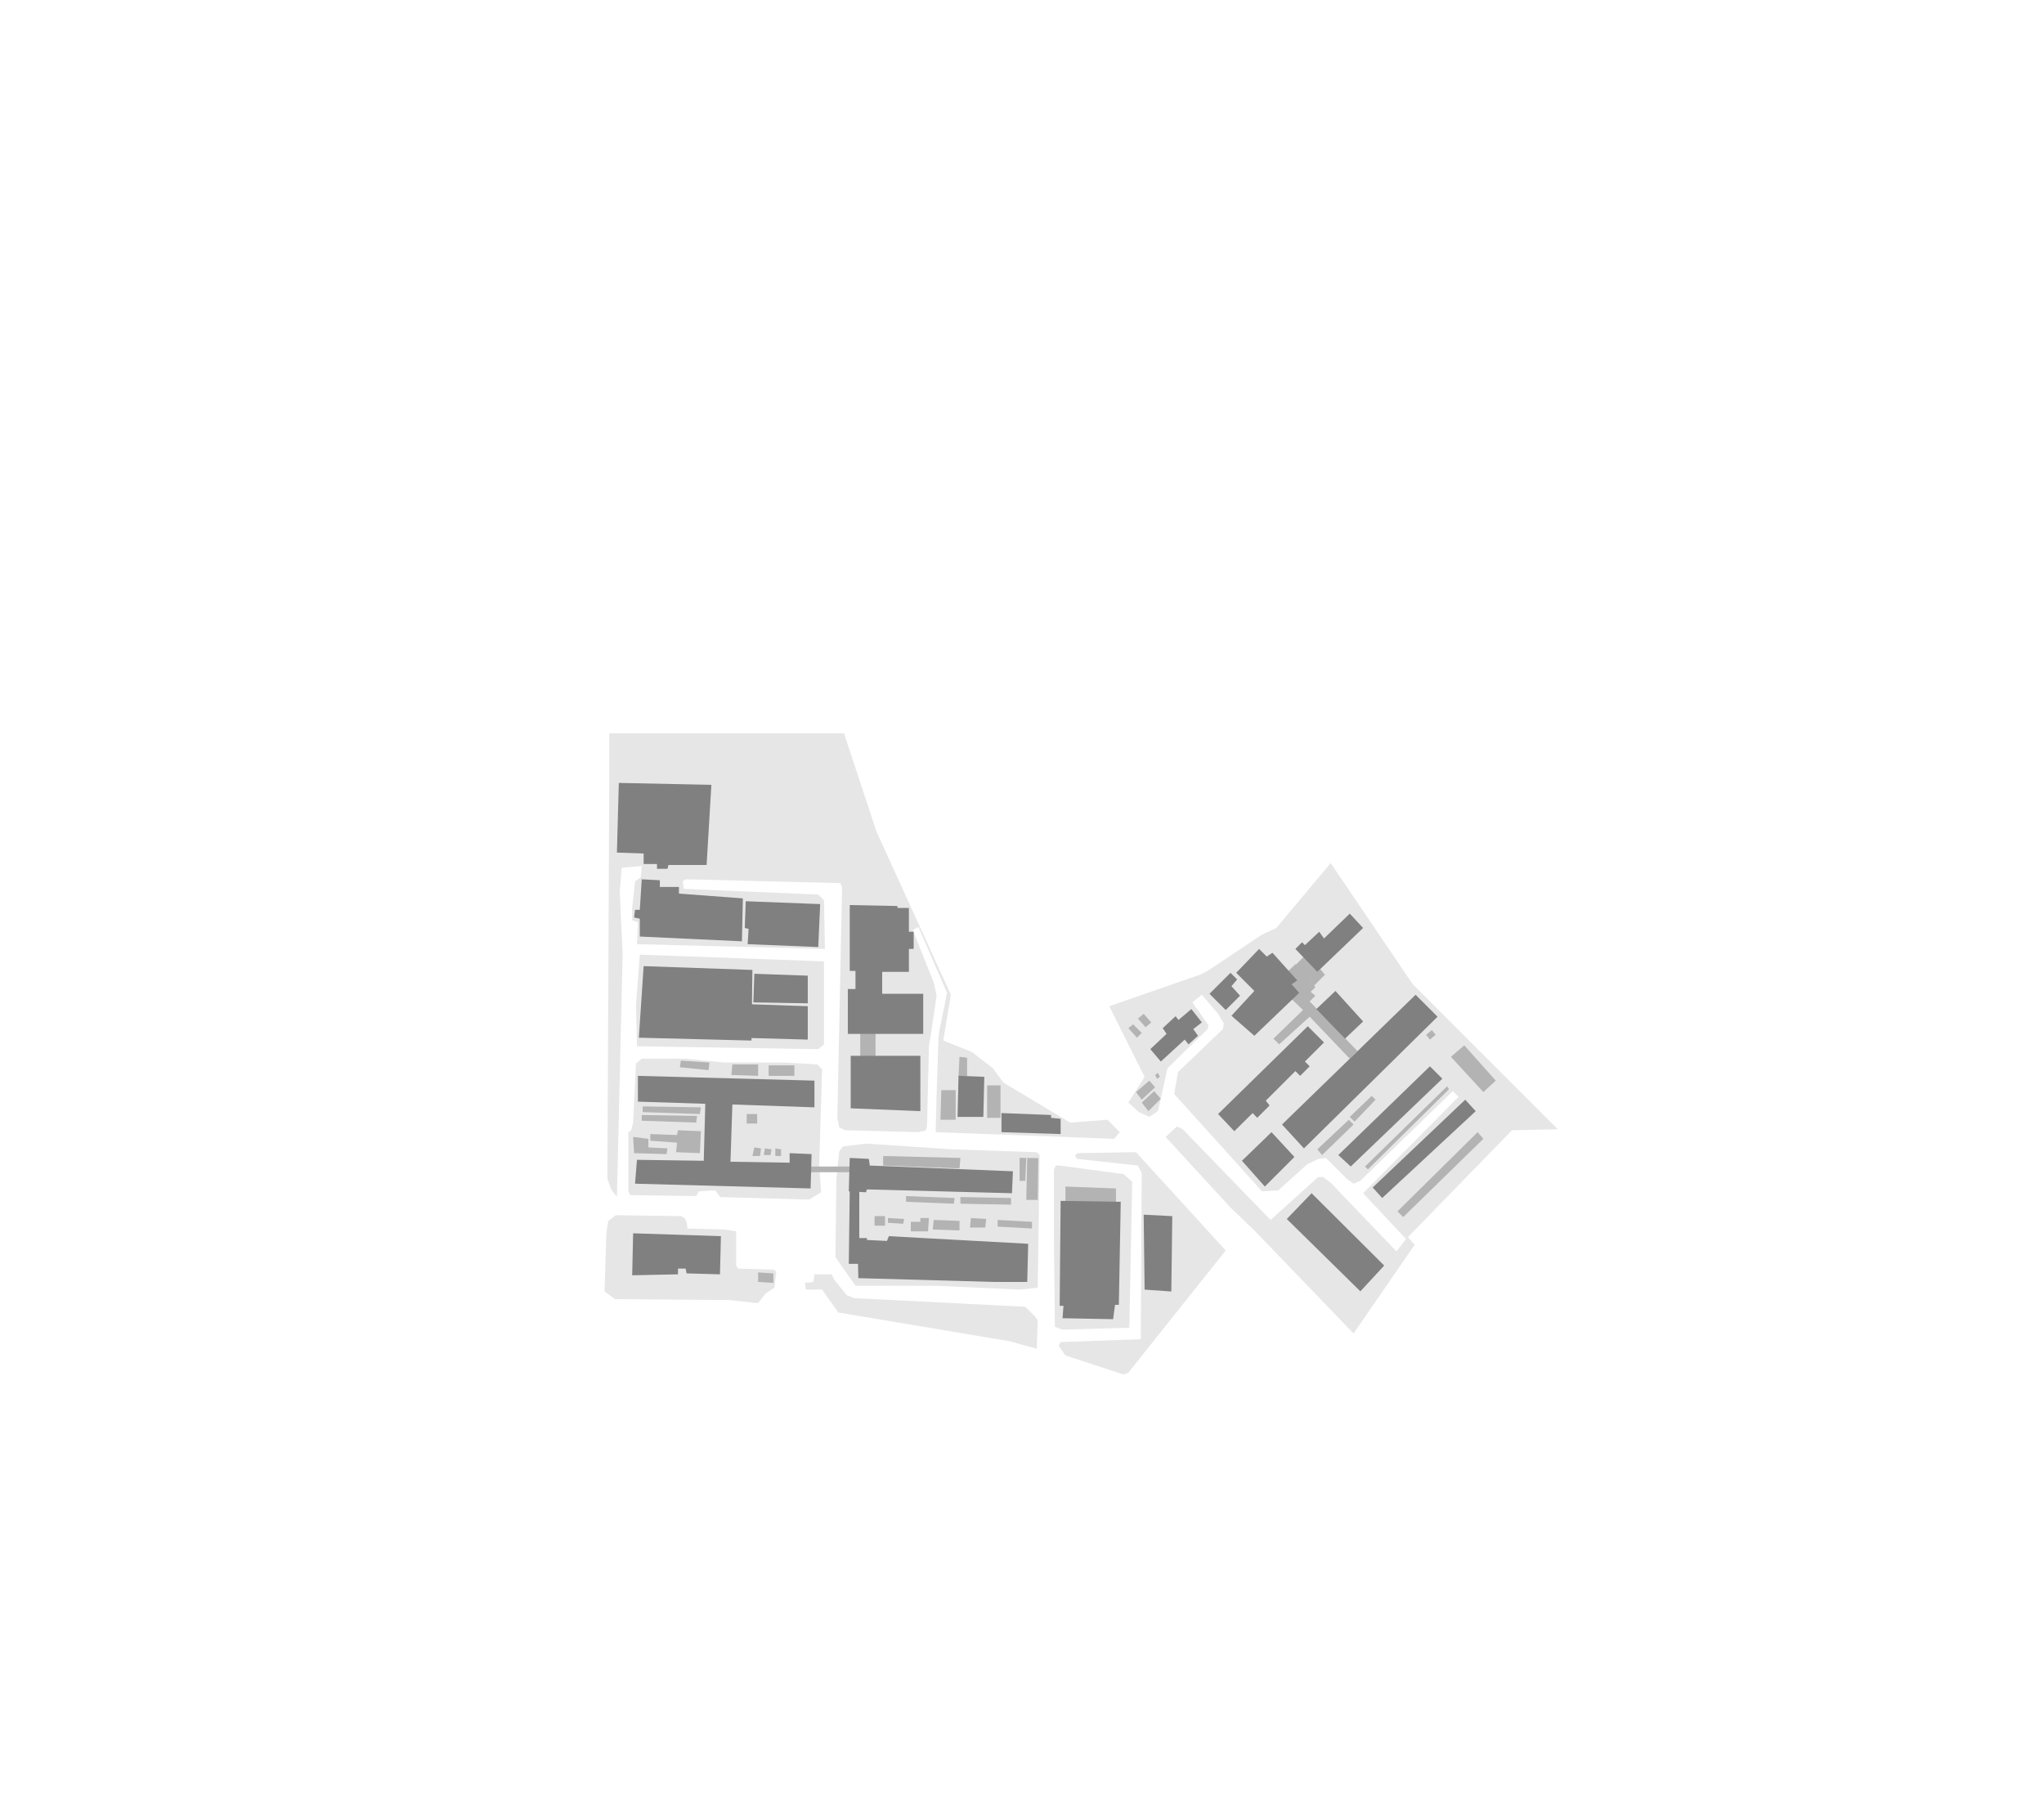 <?xml version="1.0" encoding="UTF-8"?>
<svg xmlns="http://www.w3.org/2000/svg" viewBox="0 0 2142.031 1901.926">
  <defs>
    <style>
      .cls-1 {
        fill: #b3b3b3;
      }

      .cls-2 {
        fill: gray;
      }

      .cls-3 {
        fill: #e6e6e6;
      }
    </style>
  </defs>
  <g id="base">
    <polygon class="cls-3" points="988.5 1090.5 1018.5 1102.5 1040.5 1119.5 1051.5 1134.5 1121.5 1176.5 1160.5 1173.5 1173.5 1186.5 1167.5 1193.5 980.5 1186.5 981.5 1148.5 983.5 1087.5 984.5 1079.5 992.5 1040.5 962.5 971.5 956.5 974.5 978.5 1029.5 981.5 1043.5 975.5 1084.5 973.5 1095.5 971.5 1179.5 970.5 1184.5 962.5 1186.5 885.5 1184.5 879.5 1181.5 877.5 1171.5 882.5 929.5 880.5 925.5 718.5 921.5 715.5 923.5 716.5 931.5 857.5 937.5 863.5 943.5 864.5 994.5 667.5 989.5 668.5 966.5 662.5 964.5 662.5 951.5 665.5 923.5 671.5 919.5 672.5 907.5 651.5 909.5 649.5 934.5 652.5 1000.5 646.5 1254.5 640.5 1246.5 636.5 1235.5 638.5 817.5 638.5 768.5 884.5 768.5 918.5 871.5 996.5 1042.5 988.5 1090.5"/>
    <polygon class="cls-3" points="863.5 1094.5 857.5 1099.5 667.5 1096.5 666.5 1053.5 670.5 1000.5 863.5 1007.5 863.5 1094.5"/>
    <polygon class="cls-3" points="860.5 1249.5 847.726 1257.164 754.799 1254.509 749.5 1247.5 732.5 1248.5 729.5 1253.5 660.5 1252.5 658.5 1248.5 658.5 1186.5 661.5 1184.5 663.5 1176.5 666.5 1114.5 672.5 1109.5 718.5 1109.5 758.5 1113.5 821.5 1113.5 856.5 1115.5 861.5 1120.5 858.5 1221.5 860.5 1249.5"/>
    <polygon class="cls-3" points="794.5 1365.5 791.5 1365.5 765.5 1362.5 644.5 1361.5 633.5 1353.5 635.5 1291.5 637.5 1279.5 645.5 1273.5 713.437 1274.5 717.5 1276.5 719.5 1280.5 720.5 1287.5 759.5 1288.5 771.5 1290.5 771.5 1326.5 773.5 1329.5 809.5 1330.5 812.5 1331.5 813.5 1333.5 811.5 1349.5 802.5 1355.5 794.5 1365.5"/>
    <polygon class="cls-3" points="1087.5 1349.5 1068.5 1351.5 981.5 1347.5 896.5 1347.5 875.5 1317.5 876.5 1235.5 879.5 1206.5 883.5 1201.5 907.5 1198.5 997.5 1204.5 1086.5 1207.5 1089.5 1210.5 1087.5 1349.5"/>
    <polygon class="cls-3" points="1086.5 1413.5 1057.5 1405.5 878.5 1375.5 861.5 1351.5 844.5 1351.5 843.5 1344.5 852.5 1343.5 853.5 1335.5 871.5 1335.5 874.5 1341.5 887.5 1357.5 895.5 1360.5 1074.5 1369.5 1084.5 1379.5 1087.5 1383.5 1086.5 1413.5"/>
    <polygon class="cls-3" points="1183.5 1391.5 1113.5 1393.5 1105.5 1390.5 1104.5 1301.5 1104.5 1225.5 1106.5 1221.5 1110.5 1221.5 1177.5 1230.5 1186.5 1238.5 1183.5 1391.5"/>
    <polygon class="cls-3" points="1182.5 1438.5 1177.5 1440.5 1116.5 1420.5 1109.5 1410.5 1111.5 1406.5 1195.5 1403.5 1196.5 1229.5 1192.5 1221.5 1128.5 1214.5 1126.5 1210.5 1129.5 1208.5 1190.5 1207.5 1284.5 1310.5 1182.5 1438.5"/>
    <polygon class="cls-3" points="1182.5 1155.5 1199.5 1128.5 1162.5 1054.5 1257.5 1021.5 1265.5 1017.5 1322.5 979.5 1337.5 972.5 1394.5 904.5 1480.5 1031.5 1632.5 1183.5 1584.5 1184.5 1475.5 1296.5 1482.5 1304.5 1418.5 1397.5 1315.5 1290.5 1289.5 1265.5 1221.5 1191.5 1233.5 1180.5 1239.5 1183.5 1331.5 1278.5 1381.5 1233.5 1386.5 1233.5 1394.5 1239.5 1463.5 1311.5 1473.5 1298.5 1428.5 1250.5 1528.5 1149.5 1522.5 1143.5 1425.5 1237.5 1418.5 1240.5 1411.5 1235.5 1389.5 1213.5 1381.5 1214.5 1369.5 1220.5 1339.5 1247.5 1322.5 1248.5 1230.5 1146.5 1234.5 1123.5 1281.5 1078.5 1282.5 1072.5 1276.5 1062.5 1259.5 1042.5 1249.5 1050.5 1266.5 1074.5 1265.5 1078.5 1223.5 1119.5 1213.5 1164.5 1204.5 1170.5 1193.5 1165.5 1182.5 1155.5"/>
  </g>
  <g id="yane">
    <polygon class="cls-1" points="733.5 1167.5 673.5 1165.5 673.5 1159.5 734.5 1160.5 733.5 1167.5"/>
    <polygon class="cls-1" points="729.5 1176.5 672.5 1174.5 672.5 1168.5 730.5 1169.5 729.5 1176.5"/>
    <polygon class="cls-1" points="679.5 1202.5 699.5 1203.5 698.5 1209.5 664.5 1208.5 663.5 1191.5 679.5 1193.5 679.5 1202.5"/>
    <polygon class="cls-1" points="734.5 1185.5 733.5 1208.5 708.5 1207.5 709.5 1197.5 681.5 1195.5 681.5 1188.5 709.5 1189.5 710.5 1184.5 734.5 1185.5"/>
    <polygon class="cls-1" points="793.5 1177.5 782.5 1177.5 782.5 1167.5 793.426 1167.416 793.5 1177.5"/>
    <polygon class="cls-1" points="1005.5 1224.5 925.5 1221.5 925.5 1211.5 1006.5 1213.5 1005.5 1224.5"/>
    <polygon class="cls-1" points="999.5 1261.5 949.5 1259.5 949.5 1253.5 1000.5 1255.5 999.5 1261.5"/>
    <polygon class="cls-1" points="1059.5 1262.5 1006.5 1261.5 1006.5 1254.5 1059.5 1255.5 1059.5 1262.5"/>
    <polygon class="cls-1" points="972.5 1290.5 954.5 1290.5 954.5 1280.5 964.5 1280.5 964.5 1276.5 973.5 1276.5 972.5 1290.5"/>
    <polygon class="cls-1" points="946.5 1282.5 930.5 1281.5 930.5 1276.5 947.5 1277.5 946.5 1282.5"/>
    <rect class="cls-1" x="916.5" y="1274.5" width="11" height="10"/>
    <rect class="cls-1" x="901.5" y="1079.5" width="16" height="31"/>
    <polygon class="cls-1" points="1169.5 1261.5 1116.5 1261.5 1116.5 1243.5 1169.5 1245.5 1169.5 1261.5"/>
    <polygon class="cls-1" points="1200.5 1076.5 1192.5 1067.5 1198.5 1062.5 1206.5 1071.5 1200.5 1076.5"/>
    <polygon class="cls-1" points="1191.5 1087.5 1182.5 1077.5 1187.5 1073.5 1196.5 1082.5 1191.5 1087.5"/>
    <polygon class="cls-1" points="1210.5 1139.5 1196.5 1152.5 1190.5 1144.5 1204.5 1132.5 1210.5 1139.5"/>
    <polygon class="cls-1" points="1216.5 1151.5 1203.5 1164.5 1196.5 1155.5 1209.5 1143.5 1216.5 1151.5"/>
    <polygon class="cls-1" points="1215.5 1128.5 1212.5 1130.5 1210.5 1126.5 1213.5 1124.5 1215.5 1128.5"/>
    <polygon class="cls-1" points="1375.5 1012.5 1366.5 1021.5 1357.5 1011.5 1366.5 1002.5 1375.5 1012.5"/>
    <polygon class="cls-1" points="1381.5 1018.5 1371.5 1027.5 1365.5 1020.5 1374.5 1011.5 1381.5 1018.5"/>
    <polygon class="cls-1" points="1388.5 1021.5 1376.5 1033.5 1371.5 1027.5 1383.5 1015.5 1388.5 1021.5"/>
    <polygon class="cls-1" points="1414.5 1109.5 1372.5 1065.5 1340.5 1094.5 1334.5 1088.5 1365.5 1058.5 1336.5 1030.5 1357.5 1010.5 1378.5 1034.5 1373.5 1039.5 1378.5 1043.5 1372.5 1049.5 1422.5 1101.5 1414.5 1109.5"/>
    <polygon class="cls-1" points="1441.5 1152.5 1419.5 1175.5 1414.5 1170.5 1437.5 1148.5 1441.5 1152.5"/>
    <polygon class="cls-1" points="1418.5 1178.5 1385.5 1210.5 1380.5 1204.5 1413.5 1173.5 1418.5 1178.5"/>
    <polygon class="cls-1" points="1554.5 1193.5 1470.5 1275.5 1464.5 1269.5 1548.5 1186.5 1554.5 1193.5"/>
    <polygon class="cls-1" points="1518.5 1141.5 1433.5 1225.5 1430.5 1222.5 1516.5 1138.5 1518.5 1141.5"/>
    <polygon class="cls-1" points="1554.5 1144.5 1520.5 1107.5 1534.5 1095.5 1567.5 1132.5 1554.5 1144.5"/>
    <polygon class="cls-1" points="1498.5 1089.5 1494.5 1084.5 1500.5 1079.5 1504.5 1084.5 1498.5 1089.5"/>
    <rect class="cls-1" x="1034.5" y="1137.5" width="14" height="34"/>
    <polygon class="cls-1" points="1001.5 1173.5 985.5 1173.5 986.5 1142.5 1001.5 1142.5 1001.5 1173.5"/>
    <polygon class="cls-1" points="1013.5 1128.5 1004.5 1128.5 1005.5 1107.5 1013.5 1108.5 1013.5 1128.5"/>
    <polygon class="cls-1" points="1005.5 1289.5 977.5 1288.5 978.5 1278.5 1005.5 1279.5 1005.5 1289.5"/>
    <polygon class="cls-1" points="1032.5 1286.5 1016.5 1286.5 1017.5 1276.5 1033.5 1277.5 1032.5 1286.5"/>
    <polygon class="cls-1" points="1081.5 1287.5 1045.5 1285.5 1045.5 1278.5 1081.5 1280.5 1081.5 1287.5"/>
    <polygon class="cls-1" points="1087.5 1257.5 1075.5 1257.5 1076.5 1213.5 1088.091 1213.717 1087.5 1257.5"/>
    <polygon class="cls-1" points="1074.5 1237.5 1068.5 1237.5 1068.5 1213.5 1075.5 1213.5 1074.5 1237.5"/>
    <polygon class="cls-1" points="796.5 1211.5 788.5 1211.5 790.5 1202.5 797.5 1203.5 796.5 1211.5"/>
    <polygon class="cls-1" points="807.5 1210.5 800.5 1210.5 801.5 1203.5 808.5 1204.5 807.5 1210.5"/>
    <polygon class="cls-1" points="818.5 1211.5 812.5 1211.5 812.5 1203.5 818.5 1204.5 818.5 1211.5"/>
    <rect class="cls-1" x="845.5" y="1222.5" width="47" height="6"/>
    <polygon class="cls-1" points="742.5 1121.5 712.5 1118.5 713.5 1111.5 743.5 1113.5 742.5 1121.5"/>
    <polygon class="cls-1" points="794.5 1127.5 766.5 1126.5 767.5 1115.5 794.5 1115.5 794.5 1127.5"/>
    <rect class="cls-1" x="805.5" y="1116.5" width="27" height="11"/>
    <polygon class="cls-1" points="810.5 1344.5 794.5 1343.5 794.5 1333.5 810.5 1334.5 810.5 1344.5"/>
  </g>
  <g id="tatemono">
    <polygon class="cls-2" points="740.5 906.5 700.5 906.5 699.5 910.5 688.5 910.5 688.5 905.5 674.5 905.5 674.5 894.5 646.5 893.5 648.5 820.5 745.5 822.5 740.5 906.5"/>
    <polygon class="cls-2" points="1511.5 1130.5 1415.5 1222.5 1402.5 1210.5 1498.5 1117.5 1511.5 1130.5"/>
    <polygon class="cls-2" points="1049.5 1186.5 1049.5 1166.5 1101.5 1168.5 1101.5 1171.5 1111.5 1172.5 1111.5 1188.5 1049.5 1186.5"/>
    <polygon class="cls-2" points="1227.5 1353.5 1199.5 1351.5 1198.536 1272.994 1228.5 1274.5 1227.5 1353.5"/>
    <polygon class="cls-2" points="1546.5 1164.5 1448.5 1255.5 1438.5 1244.5 1535.5 1152.5 1546.5 1164.5"/>
    <polygon class="cls-2" points="1030.5 1170.5 1003.5 1170.5 1004.5 1127.5 1031.5 1128.5 1030.5 1170.5"/>
    <polygon class="cls-2" points="1428.5 972.5 1380.5 1018.5 1357.5 994.5 1364.5 987.5 1367.5 990.5 1382.5 976.5 1387.5 983.5 1414.5 957.5 1428.5 972.5"/>
    <polygon class="cls-2" points="777.5 986.5 670.5 981.5 670.5 962.847 664.5 961.5 665.5 953.5 670.5 953.5 672.5 921.5 691.5 922.5 691.5 929.5 711.5 929.5 711.5 936.5 778.5 941.5 777.5 986.5"/>
    <polygon class="cls-2" points="857.5 992.5 783.5 989.5 784.5 973.5 780.5 972.5 781.5 944.5 859.5 947.5 857.5 992.5"/>
    <polygon class="cls-2" points="787.5 1090.5 669.5 1087.5 674.5 1012.5 788.5 1016.5 788.013 1052.509 846.5 1054.5 846.5 1089.5 787.536 1087.853 787.5 1090.5"/>
    <polygon class="cls-2" points="846.5 1051.5 789.5 1050.5 790.5 1020.5 846.5 1022.5 846.5 1051.5"/>
    <polygon class="cls-2" points="853.5 1160.5 767.5 1157.5 765.5 1217.5 827.5 1218.5 827.5 1208.5 850.5 1209.5 849.5 1245.5 665.5 1240.5 667.5 1215.5 737.5 1216.5 739.122 1156.79 668.5 1154.5 668.5 1127.5 853.5 1132.5 853.5 1160.5"/>
    <polygon class="cls-2" points="710.5 1335.5 662.5 1336.5 663.5 1292.5 755.5 1295.5 754.5 1335.5 719.5 1334.5 718.5 1329.5 710.5 1329.5 710.5 1335.5"/>
    <polygon class="cls-2" points="1042.5 1343.5 899.5 1339.5 898.5 1297.5 908.5 1297.5 908.5 1299.5 929.5 1300.5 931.5 1295.5 1077.5 1303.5 1076.5 1343.5 1051.5 1343.5 1042.5 1343.5"/>
    <polygon class="cls-2" points="1060.5 1250.5 908.5 1246.5 907.5 1249.5 889.5 1248.5 890.5 1213.5 910.5 1214.5 911.5 1221.5 1061.5 1227.5 1060.5 1250.5"/>
    <polygon class="cls-2" points="900.5 1324.5 889.5 1324.5 890.5 1247.5 900.5 1247.5 900.5 1324.5"/>
    <polygon class="cls-2" points="964.5 1164.5 891.5 1161.5 891.5 1106.5 964.5 1106.5 964.5 1164.5"/>
    <polygon class="cls-2" points="940.5 951.5 952.5 951.5 952.5 976.5 957.5 976.5 957.5 994.5 952.5 994.5 952.5 1018.5 924.5 1018.5 924.5 1041.5 967.5 1041.5 967.5 1083.5 888.5 1083.5 888.5 1036.5 896.5 1036.5 896.5 1017.5 890.5 1017.5 890.5 948.5 940.5 949.5 940.5 951.5"/>
    <polygon class="cls-2" points="1172.5 1367.5 1168.5 1367.5 1166.5 1382.5 1113.5 1381.5 1114.5 1368.5 1110.5 1368.5 1111.5 1258.5 1174.5 1259.5 1172.5 1367.5"/>
    <polygon class="cls-2" points="1425.606 1353.31 1348.5 1277.5 1374.5 1250.5 1450.606 1326.31 1425.606 1353.31"/>
    <polygon class="cls-2" points="1506.5 1065.5 1366.5 1203.5 1343.5 1178.5 1483.5 1042.5 1506.5 1065.5"/>
    <polygon class="cls-2" points="1325.5 1243.5 1301.5 1216.5 1332.5 1186.5 1356.5 1212.5 1325.5 1243.5"/>
    <polygon class="cls-2" points="1409.5 1088.5 1379.5 1057.5 1399.5 1038.5 1428.5 1070.5 1409.5 1088.5"/>
    <polygon class="cls-2" points="1387.5 1092.5 1367.5 1112.5 1372.5 1117.5 1362.5 1127.5 1357.5 1122.5 1326.5 1153.5 1330.5 1158.5 1317.5 1171.5 1312.72 1166.484 1293.5 1185.5 1276.5 1167.5 1370.5 1075.5 1387.5 1092.5"/>
    <polygon class="cls-2" points="1314.5 1038.5 1295.5 1019.5 1319.5 994.5 1327.5 1002.5 1333.5 998.5 1359.5 1027.5 1353.5 1031.5 1361.5 1040.5 1314.5 1085.5 1290.5 1064.5 1314.5 1038.5"/>
    <polygon class="cls-2" points="1290.5 1033.5 1299.5 1043.5 1284.5 1058.5 1267.5 1041.5 1289.5 1019.5 1296.5 1026.5 1290.5 1033.5"/>
    <polygon class="cls-2" points="1222.5 1083.5 1218.5 1077.5 1231.979 1064.962 1234.979 1068.962 1248.5 1057.5 1259.5 1071.5 1250.5 1078.5 1255.5 1085.5 1245.5 1094.5 1241.5 1089.5 1216.5 1112.5 1205.5 1099.5 1222.5 1083.5"/>
  </g>
</svg>